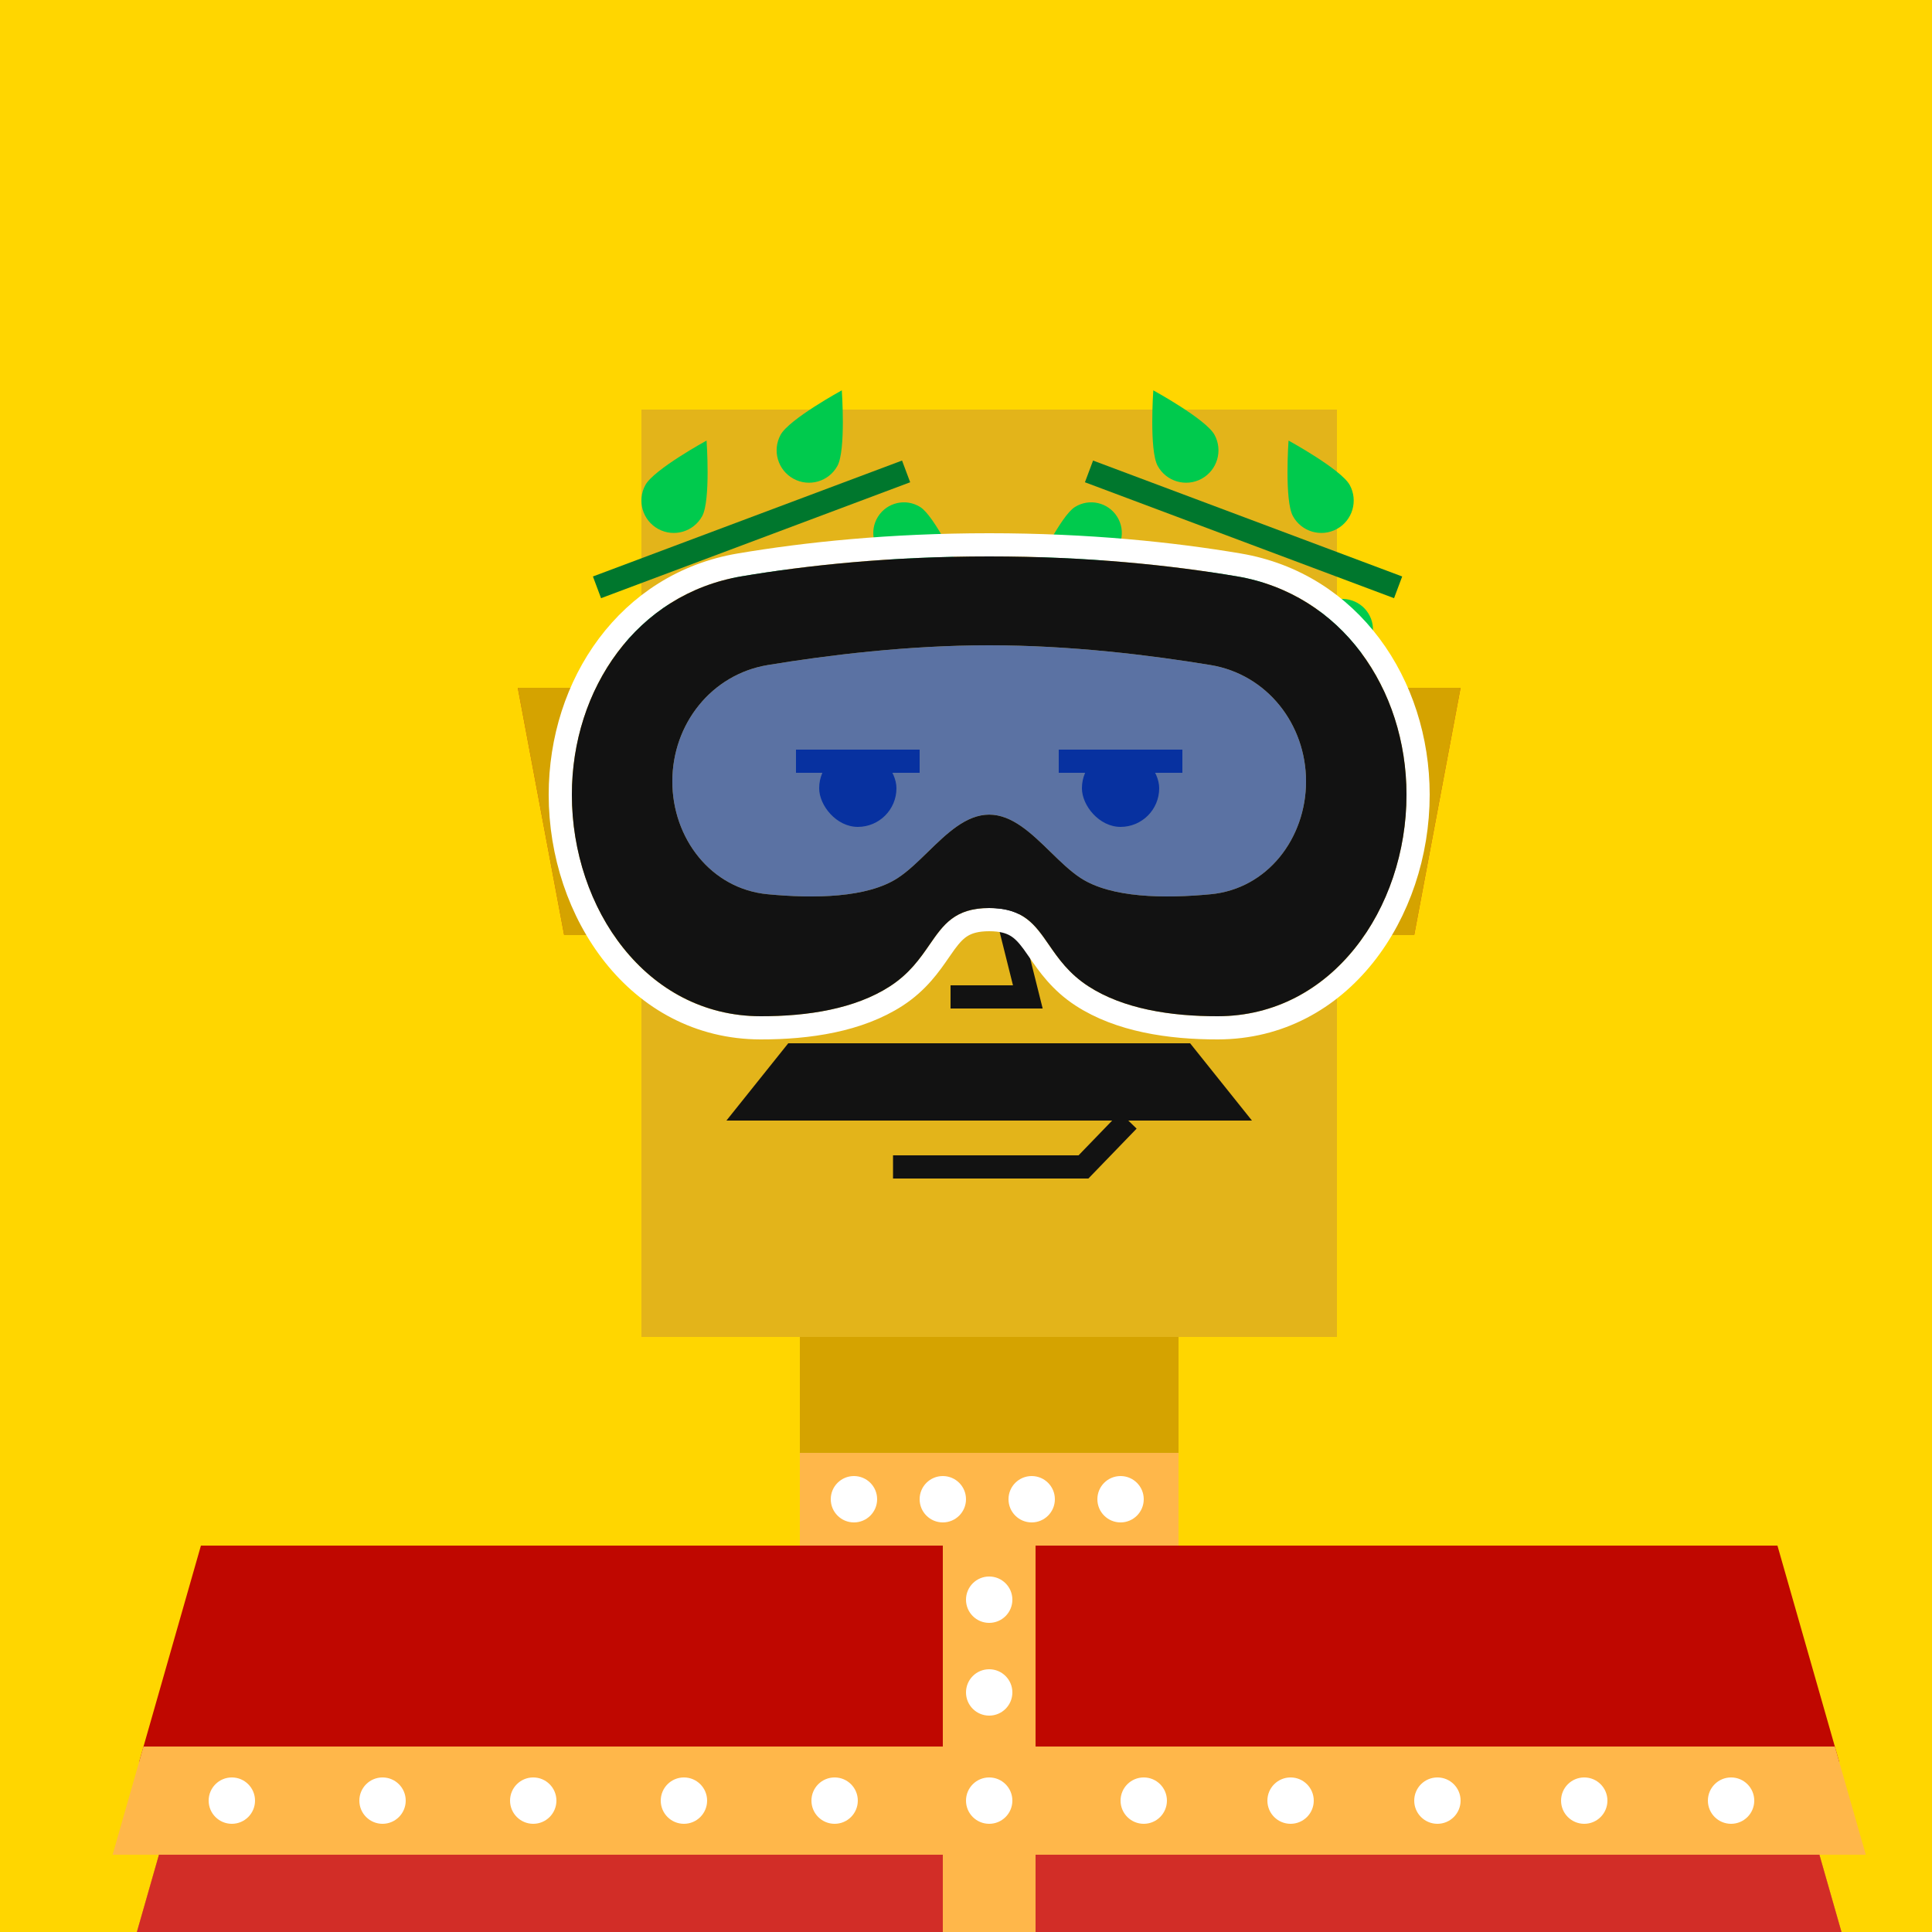 <svg xmlns="http://www.w3.org/2000/svg" viewBox="0 0 500 500"><rect x="0" y="0" width="500" height="500" fill="#333333" stroke="none"/><g id="layer1"><svg width="512" height="512" viewBox="0 0 512 512" fill="none" xmlns="http://www.w3.org/2000/svg">
<rect width="512" height="512" fill="#FFD600"/>
<path d="M134 178H167V242H146L134 178Z" fill="#E24713"/>
<path d="M378 178H345V242H366L378 178Z" fill="#E24713"/>
<rect x="207" y="346" width="98" height="54" fill="#E24713"/>
<path d="M64 400H448L480 512H32L64 400Z" fill="#F15824"/>
<rect x="166" y="106" width="180" height="240" fill="#F15824"/>
</svg>
</g><g id="layer2"><svg width="512" height="512" viewBox="0 0 512 512" fill="none" xmlns="http://www.w3.org/2000/svg">
<path d="M134 178H166V242H146L134 178Z" fill="#D5A300"/>
<path d="M378 178H346V242H366L378 178Z" fill="#D5A300"/>
<rect x="207" y="346" width="98" height="54" fill="#D5A300"/>
<path d="M64 400H448L480 512H32L64 400Z" fill="#E3B41A"/>
<rect x="166" y="106" width="180" height="240" fill="#E3B41A"/>
<path d="M256 218L266 258H246" stroke="#121212" stroke-width="6"/>
</svg>
</g><g id="layer3"><svg width="512" height="512" viewBox="0 0 512 512" fill="none" xmlns="http://www.w3.org/2000/svg">
<path d="M181.729 133.565C179.509 137.627 174.417 139.12 170.355 136.901C166.293 134.681 164.8 129.589 167.019 125.527C169.239 121.465 182.859 114.019 182.859 114.019C182.859 114.019 183.949 129.503 181.729 133.565Z" fill="#00CA4D"/>
<path d="M216.729 120.565C214.509 124.627 209.417 126.12 205.355 123.901C201.293 121.681 199.8 116.589 202.019 112.527C204.239 108.465 217.859 101.019 217.859 101.019C217.859 101.019 218.949 116.503 216.729 120.565Z" fill="#00CA4D"/>
<path d="M229.716 144.65C226.007 142.319 224.89 137.424 227.221 133.715C229.551 130.006 234.447 128.889 238.156 131.22C241.864 133.551 248.112 146.844 248.112 146.844C248.112 146.844 233.424 146.981 229.716 144.65Z" fill="#00CA4D"/>
<path d="M192.716 158.65C189.007 156.319 187.89 151.424 190.221 147.715C192.551 144.006 197.447 142.889 201.156 145.22C204.864 147.551 211.112 160.844 211.112 160.844C211.112 160.844 196.424 160.981 192.716 158.65Z" fill="#00CA4D"/>
<path d="M164.716 169.65C161.007 167.319 159.89 162.424 162.221 158.715C164.551 155.006 169.447 153.889 173.156 156.22C176.864 158.551 183.112 171.844 183.112 171.844C183.112 171.844 168.424 171.981 164.716 169.65Z" fill="#00CA4D"/>
<path d="M154.5 152L186.5 140L202.5 134L218.5 128L234.5 122" stroke="#00772D" stroke-width="6"/>
<path d="M334.603 133.565C336.823 137.627 341.915 139.12 345.977 136.901C350.039 134.681 351.533 129.589 349.313 125.527C347.093 121.465 333.473 114.019 333.473 114.019C333.473 114.019 332.383 129.503 334.603 133.565Z" fill="#00CA4D"/>
<path d="M299.603 120.565C301.823 124.627 306.915 126.12 310.977 123.901C315.039 121.681 316.533 116.589 314.313 112.527C312.093 108.465 298.473 101.019 298.473 101.019C298.473 101.019 297.383 116.503 299.603 120.565Z" fill="#00CA4D"/>
<path d="M286.617 144.65C290.325 142.319 291.442 137.424 289.111 133.715C286.781 130.006 281.885 128.889 278.176 131.22C274.468 133.551 268.22 146.844 268.22 146.844C268.22 146.844 282.908 146.981 286.617 144.65Z" fill="#00CA4D"/>
<path d="M323.617 158.65C327.325 156.319 328.442 151.424 326.111 147.715C323.781 144.006 318.885 142.889 315.176 145.22C311.468 147.551 305.22 160.844 305.22 160.844C305.22 160.844 319.908 160.981 323.617 158.65Z" fill="#00CA4D"/>
<path d="M351.617 169.65C355.325 167.319 356.442 162.424 354.111 158.715C351.781 155.006 346.885 153.889 343.176 156.22C339.468 158.551 333.22 171.844 333.22 171.844C333.22 171.844 347.908 171.981 351.617 169.65Z" fill="#00CA4D"/>
<path d="M361.832 152L329.832 140L313.832 134L297.832 128L281.832 122" stroke="#00772D" stroke-width="6"/>
</svg>
</g><g id="layer4"><svg width="512" height="512" viewBox="0 0 512 512" fill="none" xmlns="http://www.w3.org/2000/svg">
<path d="M64 400H448L480 512H32L64 400Z" fill="#D22D27"/>
<path d="M460 400H52L36 456H476L460 400Z" fill="#BF0700"/>
<rect x="207" y="376" width="98" height="24" fill="#FFB74A"/>
<circle cx="221" cy="388" r="6" fill="white"/>
<circle cx="244" cy="388" r="6" fill="white"/>
<circle cx="267" cy="388" r="6" fill="white"/>
<circle cx="290" cy="388" r="6" fill="white"/>
<path d="M37.137 452H474.854L482.867 480H29.145L37.137 452Z" fill="#FFB74A"/>
<rect x="244" y="400" width="24" height="112" fill="#FFB74A"/>
<circle cx="256" cy="414" r="6" fill="white"/>
<circle cx="256" cy="438" r="6" fill="white"/>
<circle cx="256" cy="466" r="6" fill="white"/>
<circle cx="60" cy="466" r="6" fill="white"/>
<circle cx="296" cy="466" r="6" fill="white"/>
<circle cx="99" cy="466" r="6" fill="white"/>
<circle cx="334" cy="466" r="6" fill="white"/>
<circle cx="138" cy="466" r="6" fill="white"/>
<circle cx="372" cy="466" r="6" fill="white"/>
<circle cx="177" cy="466" r="6" fill="white"/>
<circle cx="410" cy="466" r="6" fill="white"/>
<circle cx="216" cy="466" r="6" fill="white"/>
<circle cx="448" cy="466" r="6" fill="white"/>
</svg>
</g><g id="layer5"><svg width="512" height="512" viewBox="0 0 512 512" fill="none" xmlns="http://www.w3.org/2000/svg">
<path d="M204 270H308L324 290H188L204 270Z" fill="#121212"/>
</svg>
</g><g id="layer6"><svg width="512" height="512" viewBox="0 0 512 512" fill="none" xmlns="http://www.w3.org/2000/svg">
<path d="M231.114 302H280.403L292 290" stroke="#121212" stroke-width="6"/>
</svg>
</g><g id="layer7"><svg width="512" height="512" viewBox="0 0 512 512" fill="none" xmlns="http://www.w3.org/2000/svg">
    <rect x="212" y="194" width="20" height="20" rx="10" fill="#121212">
        <animate attributeName="x" values="206;218;218;206;206" keyTimes="0;0.05;0.5;0.55;1" dur="4s" repeatCount="indefinite" />
    </rect>
    <rect x="280" y="194" width="20" height="20" rx="10" fill="#121212">
        <animate attributeName="x" values="274;286;286;274;274" keyTimes="0;0.05;0.5;0.55;1" dur="4s" repeatCount="indefinite" />
    </rect>
    <path d="M206 197H238" stroke="#121212" stroke-width="6"/>
    <path d="M274 197H306" stroke="#121212" stroke-width="6"/>
</svg>
</g><g id="layer8"><svg width="512" height="512" viewBox="0 0 512 512" fill="none" xmlns="http://www.w3.org/2000/svg">
<path d="M191.403 146.197C162.611 151.053 145 177.085 145 205.67C145 236.181 165.058 265.943 196.805 266C209.283 266.022 222.208 264.082 231.959 257.765C237.57 254.13 240.682 249.61 243.128 246.057C243.667 245.273 244.174 244.537 244.668 243.868C246.076 241.96 247.362 240.566 248.981 239.604C250.561 238.665 252.697 238 256 238C259.303 238 261.439 238.665 263.019 239.604C264.638 240.566 265.924 241.96 267.332 243.868C267.826 244.537 268.333 245.273 268.872 246.057C271.318 249.61 274.43 254.13 280.041 257.765C289.792 264.081 302.717 266.022 315.195 266C346.941 265.943 367 236.181 367 205.67C367 177.085 349.389 151.053 320.597 146.197C303.462 143.307 281.727 141 256 141C230.273 141 208.538 143.307 191.403 146.197Z" stroke="white" stroke-width="6"/>
<path fill-rule="evenodd" clip-rule="evenodd" d="M191.902 149.155C164.845 153.718 148 178.232 148 205.67C148 235.178 167.302 262.947 196.81 263C209.076 263.022 221.301 261.094 230.328 255.247C235.39 251.968 238.114 248.026 240.554 244.494C244.141 239.303 247.114 235 256 235C264.886 235 267.859 239.303 271.446 244.494C273.886 248.026 276.61 251.968 281.672 255.247C290.699 261.094 302.924 263.022 315.19 263C344.698 262.947 364 235.178 364 205.67C364 178.232 347.155 153.718 320.098 149.155C303.115 146.291 281.547 144 256 144C230.453 144 208.885 146.291 191.902 149.155ZM198.719 172.11C184.104 174.524 174 187.405 174 202.218C174 216.943 183.992 230.025 198.65 231.425C210.777 232.584 224.446 232.359 232.311 227.244C234.953 225.526 237.508 223.034 240.099 220.508C245.002 215.727 250.03 210.824 256 210.824C261.97 210.824 266.998 215.727 271.901 220.508C274.492 223.034 277.047 225.526 279.689 227.244C287.554 232.359 301.223 232.584 313.35 231.425C328.008 230.025 338 216.943 338 202.218C338 187.405 327.896 174.524 313.281 172.11C297.921 169.574 277.129 167 256 167C234.871 167 214.079 169.574 198.719 172.11Z" fill="#121212"/>
<path d="M174 202.218C174 187.405 184.104 174.524 198.719 172.11C214.079 169.574 234.871 167 256 167C277.129 167 297.921 169.574 313.281 172.11C327.896 174.524 338 187.405 338 202.218C338 216.943 328.008 230.025 313.35 231.425C301.223 232.584 287.554 232.359 279.689 227.244C272.047 222.275 265.124 210.824 256 210.824C246.876 210.824 239.953 222.275 232.311 227.244C224.446 232.359 210.777 232.584 198.65 231.425C183.992 230.025 174 216.943 174 202.218Z" fill="#0047FF" fill-opacity="0.6"/>
</svg>
</g></svg>